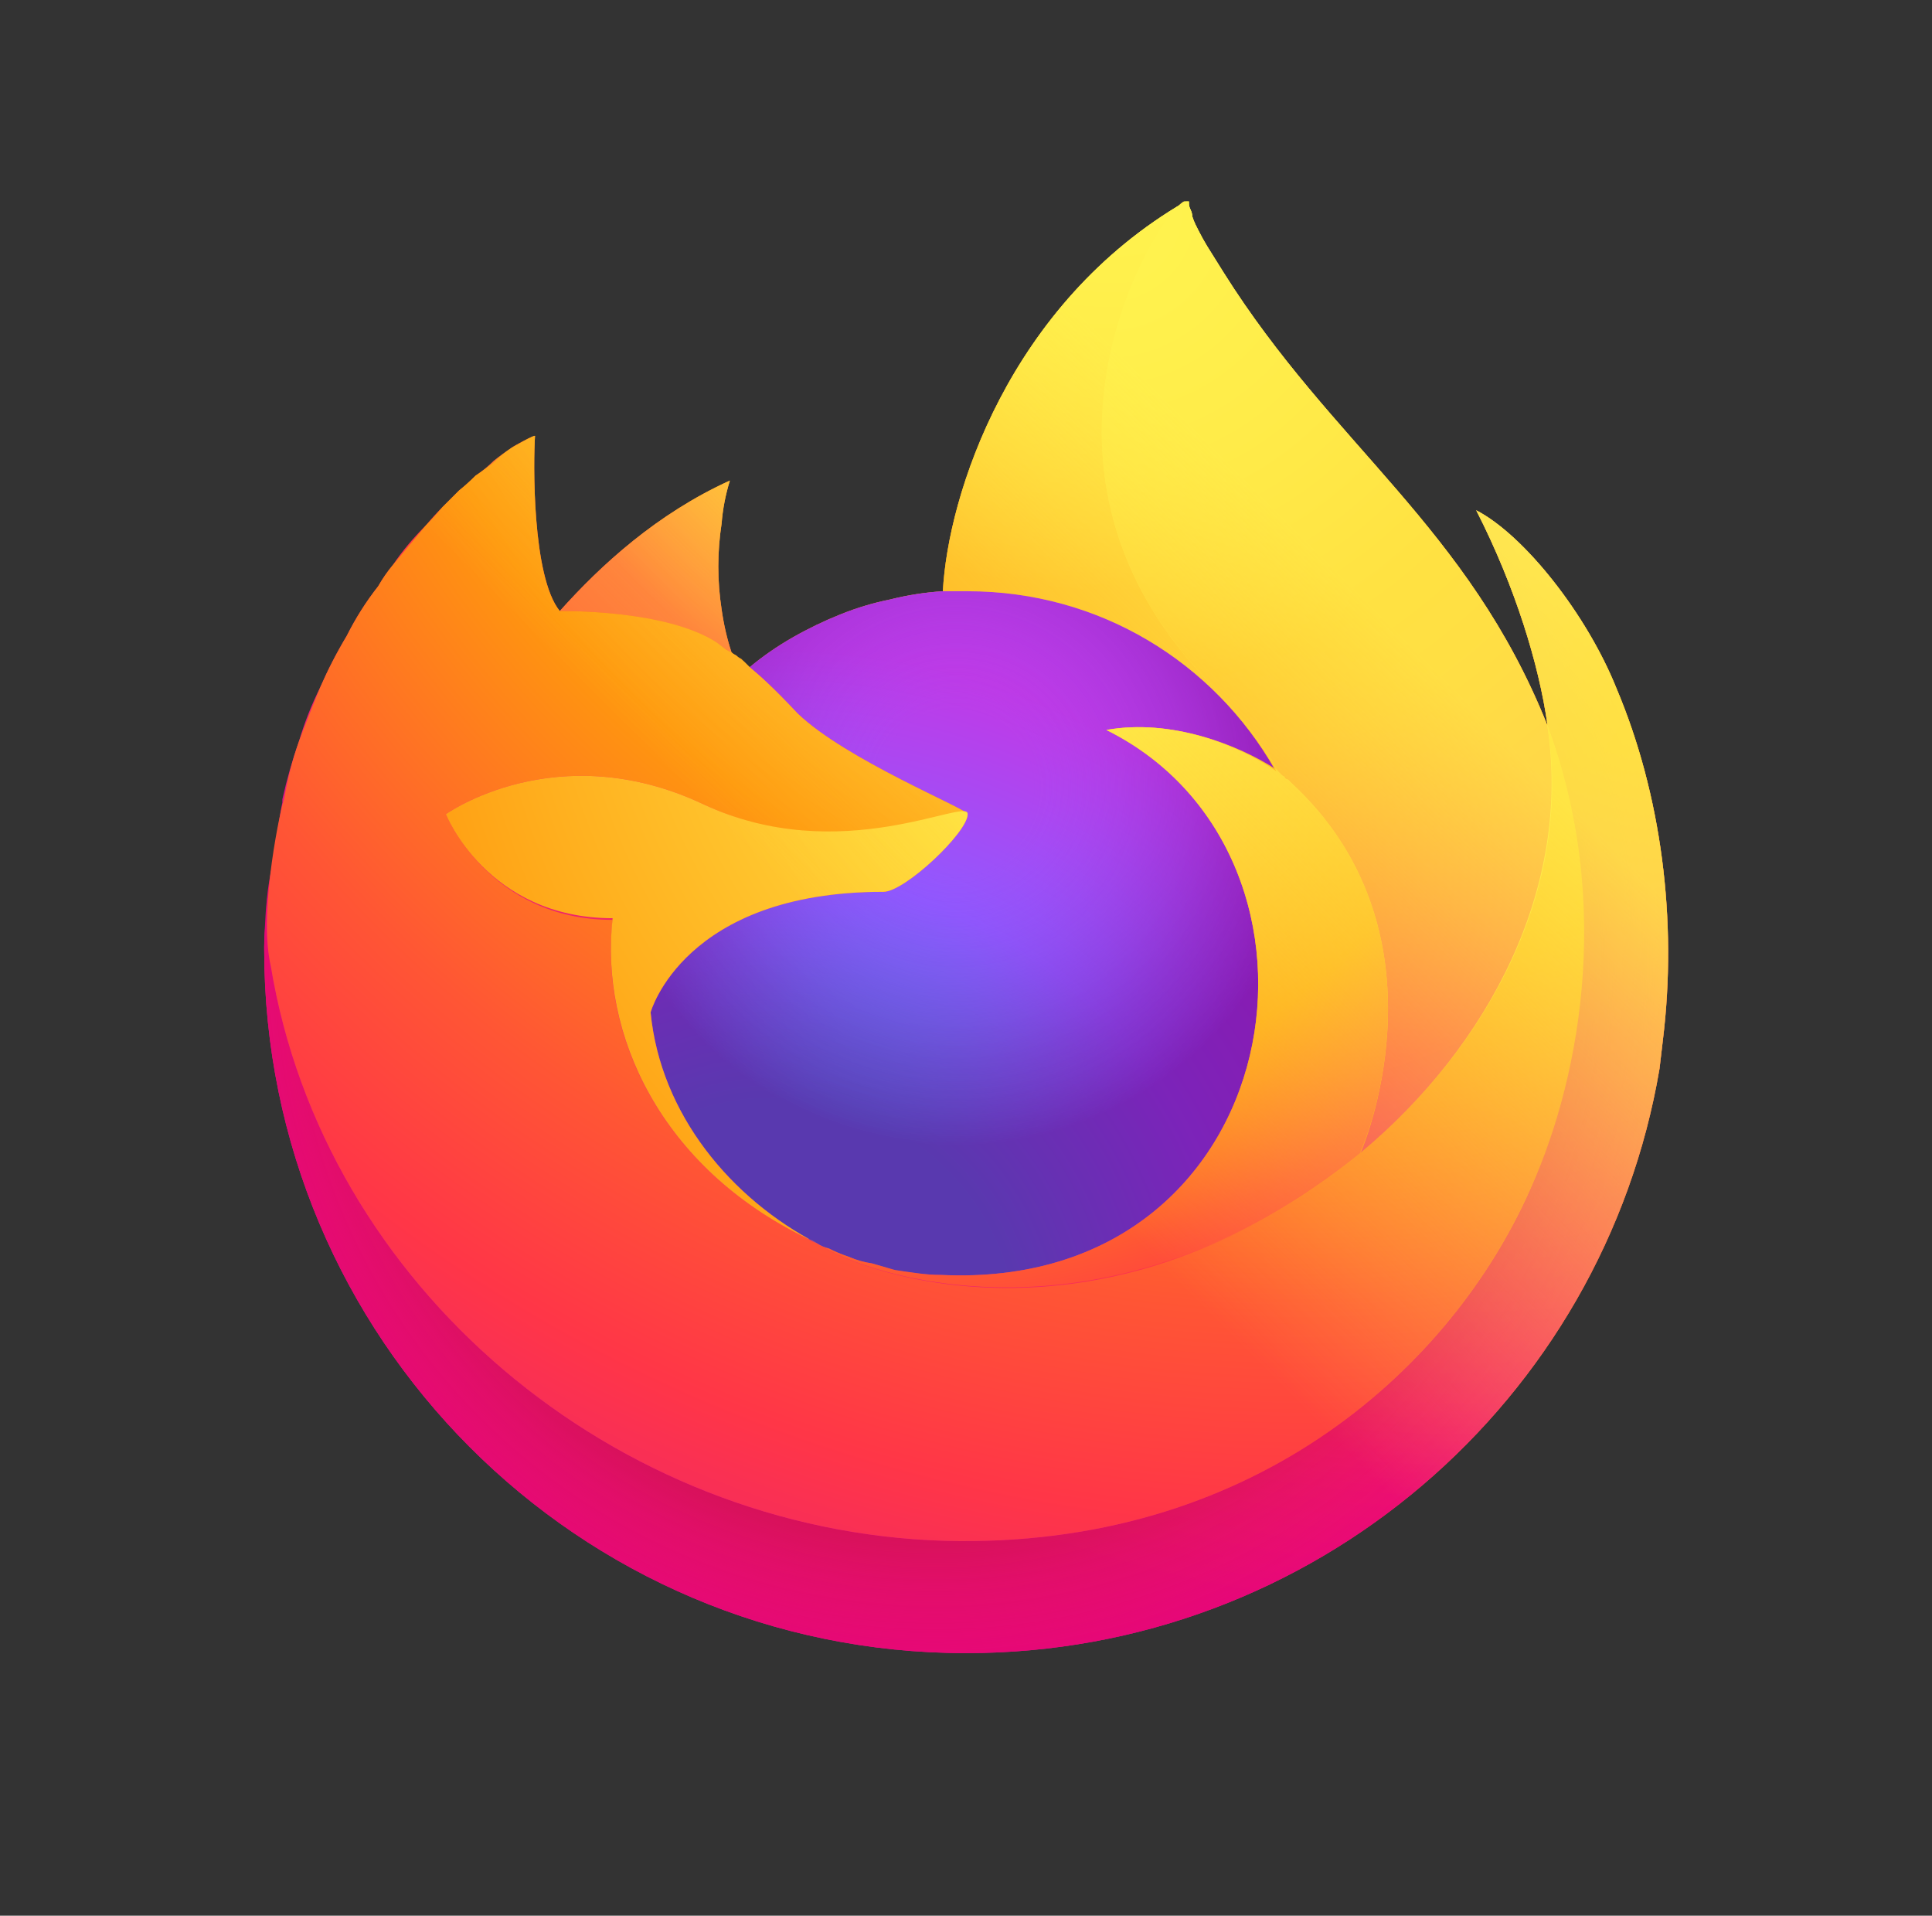 <svg version="1.2" xmlns="http://www.w3.org/2000/svg" viewBox="0 0 117 116" width="117" height="116"><rect x="0" y="0" width="117" height="116" fill="#333333" stroke="none"/><defs><linearGradient id="P" gradientUnits="userSpaceOnUse"/><linearGradient id="g1" x2="1" href="#P" gradientTransform="matrix(-70.694,68.206,-68.295,-70.786,92.312,25.787)"><stop offset=".05" stop-color="#fff44f"/><stop offset=".11" stop-color="#ffe847"/><stop offset=".22" stop-color="#ffc830"/><stop offset=".37" stop-color="#ff980e"/><stop offset=".4" stop-color="#ff8b16"/><stop offset=".46" stop-color="#ff672a"/><stop offset=".53" stop-color="#ff3647"/><stop offset=".7" stop-color="#e31587"/></linearGradient><radialGradient id="g2" cx="0" cy="0" r="1" href="#P" gradientTransform="matrix(88.776,0,0,88.776,89.045,21.925)"><stop offset=".13" stop-color="#ffbd4f"/><stop offset=".19" stop-color="#ffac31"/><stop offset=".25" stop-color="#ff9d17"/><stop offset=".28" stop-color="#ff980e"/><stop offset=".4" stop-color="#ff563b"/><stop offset=".47" stop-color="#ff3750"/><stop offset=".71" stop-color="#f5156c"/><stop offset=".78" stop-color="#eb0878"/><stop offset=".86" stop-color="#e50080"/></radialGradient><radialGradient id="g3" cx="0" cy="0" r="1" href="#P" gradientTransform="matrix(88.776,0,0,88.776,56.606,58.218)"><stop offset=".3" stop-color="#960e18" stop-opacity="1"/><stop offset=".35" stop-color="#b11927" stop-opacity=".74"/><stop offset=".43" stop-color="#db293d" stop-opacity=".34"/><stop offset=".5" stop-color="#f5334b" stop-opacity=".09"/><stop offset=".53" stop-color="#ff3750" stop-opacity="0"/></radialGradient><radialGradient id="g4" cx="0" cy="0" r="1" href="#P" gradientTransform="matrix(64.315,0,0,64.315,67.31,1.778)"><stop offset=".13" stop-color="#fff44f"/><stop offset=".25" stop-color="#ffdc3e"/><stop offset=".51" stop-color="#ff9d12"/><stop offset=".53" stop-color="#ff980e"/></radialGradient><radialGradient id="g5" cx="0" cy="0" r="1" href="#P" gradientTransform="matrix(42.27,0,0,42.27,46.787,81.408)"><stop offset=".35" stop-color="#3a8ee6"/><stop offset=".47" stop-color="#5c79f0"/><stop offset=".67" stop-color="#9059ff"/><stop offset="1" stop-color="#c139e6"/></radialGradient><radialGradient id="g6" cx="0" cy="0" r="1" href="#P" gradientTransform="matrix(21.739,-5.379,5.379,21.739,57.881,47.668)"><stop offset=".21" stop-color="#9059ff" stop-opacity="0"/><stop offset=".28" stop-color="#8c4ff3" stop-opacity=".06"/><stop offset=".75" stop-color="#7716a8" stop-opacity=".45"/><stop offset=".97" stop-color="#6e008b" stop-opacity=".6"/></radialGradient><radialGradient id="g7" cx="0" cy="0" r="1" href="#P" gradientTransform="matrix(30.41,0,0,30.41,55.484,18.293)"><stop stop-color="#ffe226"/><stop offset=".12" stop-color="#ffdb27"/><stop offset=".3" stop-color="#ffc82a"/><stop offset=".5" stop-color="#ffa930"/><stop offset=".73" stop-color="#ff7e37"/><stop offset=".79" stop-color="#ff7139"/></radialGradient><radialGradient id="g8" cx="0" cy="0" r="1" href="#P" gradientTransform="matrix(129.744,0,0,129.744,79.388,-0.995)"><stop offset=".11" stop-color="#fff44f"/><stop offset=".46" stop-color="#ff980e"/><stop offset=".62" stop-color="#ff5634"/><stop offset=".72" stop-color="#ff3647"/><stop offset=".9" stop-color="#e31587"/></radialGradient><radialGradient id="g9" cx="0" cy="0" r="1" href="#P" gradientTransform="matrix(9.504,94.091,-94.091,9.504,66.846,13.181)"><stop stop-color="#fff44f"/><stop offset=".06" stop-color="#ffe847"/><stop offset=".17" stop-color="#ffc830"/><stop offset=".3" stop-color="#ff980e"/><stop offset=".36" stop-color="#ff8b16"/><stop offset=".45" stop-color="#ff672a"/><stop offset=".57" stop-color="#ff3647"/><stop offset=".74" stop-color="#e31587"/></radialGradient><radialGradient id="g10" cx="0" cy="0" r="1" href="#P" gradientTransform="matrix(80.999,0,0,80.999,54.768,29.555)"><stop offset=".14" stop-color="#fff44f"/><stop offset=".48" stop-color="#ff980e"/><stop offset=".59" stop-color="#ff5634"/><stop offset=".66" stop-color="#ff3647"/><stop offset=".9" stop-color="#e31587"/></radialGradient><radialGradient id="g11" cx="0" cy="0" r="1" href="#P" gradientTransform="matrix(88.654,0,0,88.654,76.15,34.297)"><stop offset=".09" stop-color="#fff44f"/><stop offset=".23" stop-color="#ffe141"/><stop offset=".51" stop-color="#ffaf1e"/><stop offset=".63" stop-color="#ff980e"/></radialGradient><linearGradient id="g12" x2="1" href="#P" gradientTransform="matrix(-60.15,60.152,-60.073,-60.071,91.462,25.421)"><stop offset=".17" stop-color="#fff44f" stop-opacity=".8"/><stop offset=".27" stop-color="#fff44f" stop-opacity=".63"/><stop offset=".49" stop-color="#fff44f" stop-opacity=".22"/><stop offset=".6" stop-color="#fff44f" stop-opacity="0"/></linearGradient></defs><style>.a{fill:url(#g1)}.b{fill:url(#g2)}.c{fill:url(#g3)}.d{fill:url(#g4)}.e{fill:url(#g5)}.f{fill:url(#g6)}.g{fill:url(#g7)}.h{fill:url(#g8)}.i{fill:url(#g9)}.j{fill:url(#g10)}.k{fill:url(#g11)}.l{fill:url(#g12)}</style><path fill-rule="evenodd" class="a" d="m100.7 63q-0.1 0.9-0.2 1.7c-3.4 20.1-20.9 35.4-42 35.4-23.5 0-42.5-19.1-42.5-42.6v-0.2q0-0.8 0.1-1.5 0-0.7 0.1-1.5 0.1-0.7 0.2-1.4 0.1-0.8 0.3-1.5v-0.1c0-0.4 0.3-2.3 0.4-2.7q0-0.1 0-0.2 0.4-1.8 1-3.5 0.5-1.7 1.3-3.3 0.7-1.6 1.6-3.1 0.8-1.6 1.9-3 0.4-0.7 0.9-1.3 0.4-0.6 0.9-1.2 0.5-0.6 1.1-1.2 0.5-0.6 1-1.1 0.5-0.5 1-1 0.5-0.4 1-0.9 0.6-0.4 1.1-0.9 0.5-0.4 1.1-0.8c0.1-0.1 1.4-0.8 1.4-0.7-0.1 1.4-0.2 8.5 1.5 10.6 2.5-2.8 5.9-5.9 10.3-7.9q-0.4 1.3-0.5 2.6-0.2 1.3-0.2 2.6 0 1.3 0.2 2.6 0.2 1.4 0.6 2.6 0.1 0.1 0.3 0.2 0.1 0.1 0.2 0.2 0.2 0.1 0.3 0.2 0.1 0.1 0.3 0.3 1.2-1 2.6-1.8 1.4-0.8 2.9-1.4 1.5-0.6 3-0.9 1.6-0.4 3.2-0.5c0.3-5.8 4-17.4 14.7-23.6h-0.1q0.1 0 0.1 0 0 0 0 0 0 0 0 0 0 0 0 0 0 0 0 0 0 0 0 0 0 0 0 0 0 0 0.1 0 0 0 0 0 0 0 0 0 0 0 0 0 0.1 0 0.1 0 0 0.1 0 0.1 0 0.2 0.1 0.4 0.1 0.2 0.1 0.4 0.1 0.3 0.2 0.5 0.1 0.2 0.2 0.4 0.2 0.4 0.5 0.9 0.5 0.8 1 1.6c6.6 10.5 14.8 15.4 19.6 27.4q0-0.1 0-0.1c-0.5-3.5-1.9-8.2-4.3-12.9 2.9 1.5 6.7 6.3 8.5 10.8 2.7 6.4 3.7 14 2.8 21.3zm-51.8 12q0 0 0 0 0 0 0 0zm0 0q0.3 0.1 0.6 0.3-0.3-0.2-0.6-0.3zm44.8-31.1v-0.1 0.1z"/><path class="b" d="m97.9 41.7c-1.8-4.5-5.6-9.3-8.5-10.8 2.4 4.7 3.8 9.4 4.3 12.9v0.1c4 10.9 1.8 22-1.3 28.7-4.9 10.5-16.7 21.2-35.2 20.7-20-0.6-37.6-15.4-40.8-34.8-0.6-3.1 0-4.6 0.3-7.1-0.4 1.9-0.6 2.5-0.7 5.9v0.2c0 23.5 19 42.6 42.5 42.6 21.1 0 38.6-15.3 42-35.4q0.1-0.8 0.2-1.7c0.9-7.3-0.1-14.9-2.8-21.3z"/><path class="c" d="m97.9 41.7c-1.8-4.5-5.6-9.3-8.5-10.8 2.4 4.7 3.8 9.4 4.3 12.9v0.1c4 10.9 1.8 22-1.3 28.7-4.9 10.5-16.7 21.2-35.2 20.7-20-0.6-37.6-15.4-40.8-34.8-0.6-3.1 0-4.6 0.3-7.1-0.4 1.9-0.6 2.5-0.7 5.9v0.2c0 23.5 19 42.6 42.5 42.6 21.1 0 38.6-15.3 42-35.4q0.1-0.8 0.2-1.7c0.9-7.3-0.1-14.9-2.8-21.3z"/><path class="d" d="m77.3 46.7q0.1 0.1 0.2 0.2-0.4-0.8-0.8-1.4-0.5-0.7-1-1.4-0.5-0.6-1-1.2-0.6-0.6-1.1-1.2c-13.3-13.2-3.5-28.7-1.9-29.5h0.1c-10.7 6.2-14.4 17.8-14.7 23.6q0.7 0 1.5 0c8 0 14.9 4.3 18.7 10.9z"/><path class="e" d="m58.6 49.3c0 1.1-3.8 4.7-5.1 4.7-12.1 0-14.1 7.3-14.1 7.3 0.6 6.2 4.9 11.3 10.1 14q0.3 0.2 0.7 0.3 0.6 0.3 1.2 0.5 0.7 0.3 1.4 0.4 0.7 0.2 1.3 0.4 0.7 0.1 1.4 0.2 0.8 0.1 1.5 0.1c21.2 1 25.3-25.4 10-33 3.9-0.7 8 0.9 10.2 2.4-3.7-6.5-10.6-10.8-18.6-10.8q-0.8 0-1.5 0-1.6 0.1-3.2 0.5-1.5 0.3-3 0.9-1.5 0.6-2.9 1.4-1.4 0.8-2.6 1.8c0.6 0.5 1.4 1.2 2.9 2.8 2.9 2.8 10.3 5.8 10.3 6.1z"/><path class="f" d="m58.6 49.3c0 1.1-3.8 4.7-5.1 4.7-12.1 0-14.1 7.3-14.1 7.3 0.6 6.2 4.9 11.3 10.1 14q0.3 0.2 0.7 0.3 0.6 0.3 1.2 0.5 0.7 0.3 1.4 0.4 0.7 0.2 1.3 0.4 0.7 0.1 1.4 0.2 0.8 0.1 1.5 0.1c21.2 1 25.3-25.4 10-33 3.9-0.7 8 0.9 10.2 2.4-3.7-6.5-10.6-10.8-18.6-10.8q-0.8 0-1.5 0-1.6 0.1-3.2 0.5-1.5 0.3-3 0.9-1.5 0.6-2.9 1.4-1.4 0.8-2.6 1.8c0.6 0.5 1.4 1.2 2.9 2.8 2.9 2.8 10.3 5.8 10.3 6.1z"/><path class="g" d="m43.4 38.9q0.5 0.4 0.9 0.6-0.4-1.2-0.6-2.6-0.2-1.3-0.2-2.6 0-1.3 0.2-2.6 0.1-1.3 0.5-2.6c-4.4 2-7.8 5.1-10.3 7.9 0.2 0 6.4-0.1 9.5 1.9z"/><path class="h" d="m16.4 58.5c3.2 19.4 20.8 34.2 40.8 34.8 18.5 0.5 30.3-10.2 35.2-20.7 3.2-6.7 5.4-17.8 1.3-28.7v-0.1q0 0 0 0.1c1.6 9.8-3.5 19.4-11.3 25.9q0 0 0 0 0 0 0 0 0 0 0 0 0 0 0 0c-15.3 12.5-29.9 7.5-32.9 5.5q-0.3-0.1-0.6-0.3c-8.9-4.3-12.6-12.4-11.8-19.3-7.5 0-10.1-6.4-10.1-6.4 0 0 6.7-4.8 15.6-0.6 8.3 3.9 16 0.6 16 0.6 0-0.3-7.4-3.3-10.3-6.1-1.5-1.6-2.3-2.3-2.9-2.8q-0.1-0.1-0.3-0.3-0.1-0.1-0.2-0.2-0.2-0.1-0.3-0.2-0.2-0.1-0.3-0.2c-0.3-0.1-0.5-0.3-0.9-0.6-3.1-2-9.3-1.9-9.5-1.9-1.7-2.1-1.6-9.1-1.5-10.6 0-0.1-1.2 0.6-1.4 0.7q-0.6 0.4-1.1 0.9-0.5 0.4-1.1 0.8-0.5 0.5-1 0.9-0.5 0.5-1 1-0.5 0.6-1 1.1-0.5 0.6-1 1.2-0.5 0.6-1 1.2-0.5 0.6-0.9 1.3-1.1 1.4-1.9 3-0.9 1.5-1.6 3.1-0.7 1.7-1.3 3.3-0.6 1.7-0.9 3.5c-0.1 0.1-1.6 6.7-0.8 10.1z"/><path class="i" d="m73.6 41.7q0.5 0.6 1.1 1.2 0.5 0.6 1 1.2 0.5 0.7 1 1.4 0.4 0.6 0.8 1.4 0.1 0 0.2 0.1 0.1 0 0.1 0.1 0.1 0.1 0.2 0.1 0.1 0.1 0.2 0.2c9.6 8.9 4.6 21.5 4.2 22.4 7.8-6.5 12.8-16.1 11.3-25.9-4.8-12-13-16.9-19.6-27.4q-0.5-0.8-1-1.6-0.3-0.5-0.5-0.9-0.1-0.2-0.2-0.4-0.1-0.2-0.2-0.5 0-0.2-0.1-0.4-0.1-0.2-0.1-0.4 0 0 0-0.1 0 0-0.1 0 0 0 0 0 0 0 0 0 0 0 0 0-0.1 0-0.1 0 0 0 0 0 0 0 0 0 0 0 0 0 0 0 0 0 0 0 0 0 0 0 0 0 0 0-0.1 0c-1.6 0.8-11.4 16.3 1.9 29.5z"/><path class="j" d="m78.2 47.4q-0.1-0.1-0.2-0.2-0.1 0-0.2-0.1 0-0.1-0.1-0.1-0.1-0.1-0.2-0.2-0.1-0.1-0.2-0.2c-2.3-1.5-6.4-3.1-10.3-2.4 15.3 7.6 11.2 34-10 33q-0.7 0-1.4-0.1-0.8-0.1-1.4-0.2-0.7-0.2-1.4-0.4-0.7-0.1-1.4-0.4-0.6-0.2-1.2-0.5-0.4-0.1-0.7-0.3c3 2 17.6 6.9 32.9-5.5q0 0 0-0.1c0.4-0.8 5.4-13.4-4.2-22.3z"/><path class="k" d="m39.4 61.3c0 0 2-7.3 14.1-7.3 1.3 0 5.1-3.6 5.1-4.7 0.1-1.1-7.7 3.3-16-0.6-8.9-4.2-15.6 0.6-15.6 0.6 0 0 2.5 6.3 10.1 6.3-0.8 7 2.9 15.1 11.8 19.4q0.3 0.1 0.6 0.3c-5.2-2.7-9.5-7.8-10.1-14z"/><path fill-rule="evenodd" class="l" d="m97.9 41.7c-1.8-4.5-5.6-9.3-8.5-10.8 2.4 4.7 3.8 9.4 4.3 12.9q0 0 0 0.1c-4.8-12-13-16.9-19.6-27.4q-0.5-0.8-1-1.6-0.3-0.5-0.5-0.9-0.1-0.2-0.2-0.4-0.1-0.2-0.2-0.5 0-0.2-0.1-0.4-0.1-0.2-0.1-0.4 0 0 0-0.1 0 0-0.1 0 0 0 0 0 0 0 0 0 0 0 0 0-0.1 0-0.1 0 0 0 0 0 0 0 0 0 0 0 0 0 0 0 0 0 0 0 0 0 0 0 0 0 0 0-0.1 0h0.1c-10.7 6.2-14.4 17.8-14.7 23.6q0.7 0 1.5 0c8 0 14.9 4.3 18.7 10.9-2.3-1.6-6.4-3.2-10.3-2.5 15.3 7.6 11.2 34-10 33q-0.7 0-1.4-0.1-0.7-0.1-1.4-0.2-0.7-0.2-1.4-0.3-0.7-0.2-1.4-0.5-0.6-0.2-1.2-0.5-0.4-0.1-0.7-0.3-0.3-0.2-0.6-0.3 0.3 0.1 0.6 0.3c-5.2-2.7-9.5-7.8-10.1-14 0 0 2-7.3 14.1-7.3 1.3 0 5.1-3.6 5.1-4.7 0-0.3-7.4-3.3-10.3-6.1-1.5-1.6-2.3-2.3-2.9-2.8q-0.2-0.2-0.3-0.3-0.1-0.1-0.3-0.2-0.1-0.1-0.2-0.2-0.2-0.1-0.3-0.2-0.4-1.2-0.6-2.6-0.2-1.3-0.2-2.6 0-1.3 0.2-2.6 0.1-1.3 0.5-2.6c-4.4 2-7.8 5.1-10.3 7.9-1.7-2.1-1.6-9.2-1.5-10.6 0-0.1-1.2 0.6-1.4 0.7q-0.6 0.4-1.1 0.8-0.5 0.5-1.1 0.9-0.5 0.5-1 0.9-0.5 0.5-1 1-0.5 0.5-1 1.1-0.6 0.6-1.1 1.2-0.5 0.6-0.9 1.2-0.5 0.6-0.9 1.3-1.1 1.4-1.9 3-0.9 1.5-1.6 3.1-0.8 1.6-1.3 3.3-0.6 1.7-1 3.5 0 0.1 0 0.2c-0.1 0.4-0.5 2.3-0.5 2.7 0 0.1 0 0 0 0q-0.1 0.8-0.2 1.5-0.1 0.7-0.2 1.5-0.1 0.7-0.1 1.5-0.1 0.7-0.1 1.5v0.2c0 23.5 19 42.6 42.5 42.6 21.1 0 38.6-15.3 42-35.4q0.1-0.8 0.2-1.7c0.9-7.3-0.1-14.9-2.8-21.3zm-4.2 2.1v0.1z"/></svg>